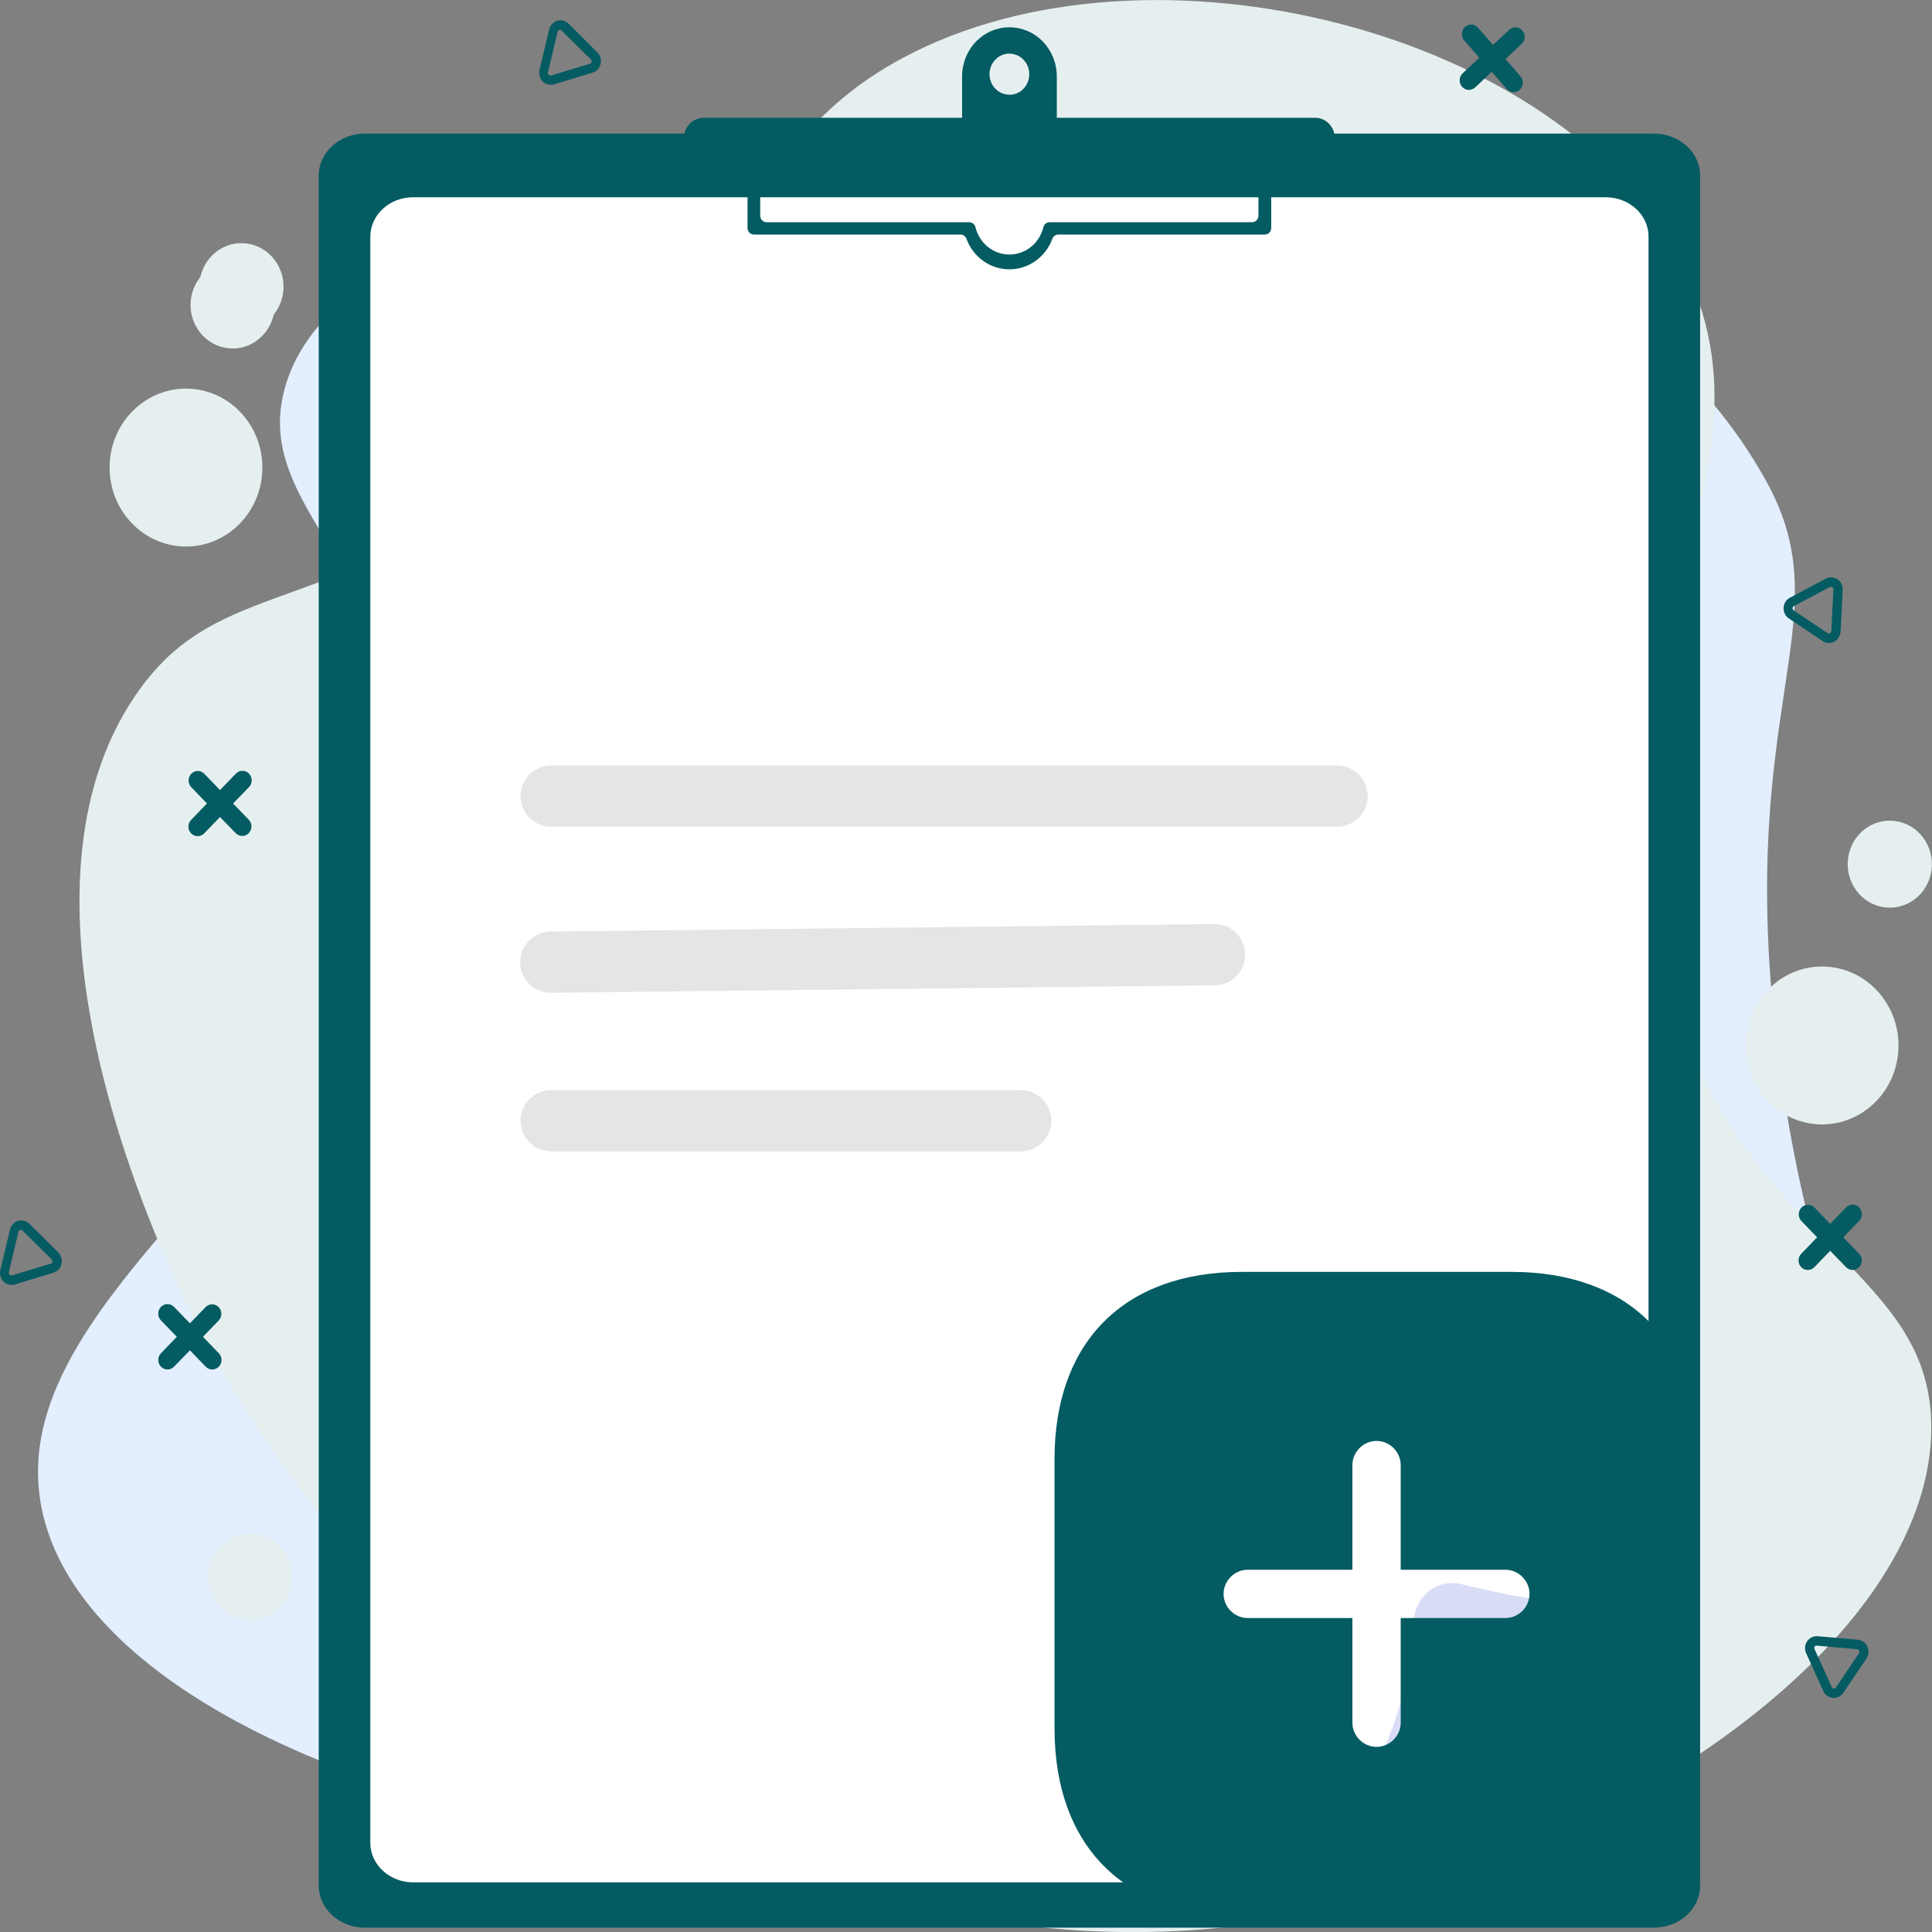 <svg width="40" height="40" viewBox="0 0 40 40" fill="none" xmlns="http://www.w3.org/2000/svg">
<rect x="0" y="0" width="40" height="40" fill="#808080" stroke="none"/>
<g clip-path="url(#clip0_290_2966)">
<path d="M8.363 15.208C7.863 11.517 5.187 10.312 5.924 7.945C7.263 3.642 17.354 3.616 19.001 3.607C24.345 3.591 33.014 3.565 36.568 9.962C38.206 12.91 35.814 14.661 36.861 22.168C37.482 26.623 38.376 27.162 37.935 29.128C36.602 35.063 26.838 37.372 25.439 37.704C15.018 40.168 1.846 36.733 0.847 31.147C-0.044 26.15 9.355 22.525 8.363 15.208Z" fill="#E3EEFF"/>
<path d="M3.582 26.404C3.002 25.101 0.048 18.448 2.801 14.401C4.401 12.051 6.41 12.788 10.316 10.165C15.633 6.593 14.892 3.22 18.713 1.188C23.795 -1.52 32.324 0.622 34.816 5.424C37.225 10.066 32.283 13.907 34.616 20.757C36.374 25.911 40.046 26.301 39.984 29.634C39.893 34.439 32.151 39.269 25.15 39.923C15.613 40.815 6.958 34.001 3.582 26.404Z" fill="#E6EFEF"/>
<path d="M20.899 0.565C20.639 0.565 20.39 0.672 20.206 0.862C20.022 1.053 19.919 1.311 19.919 1.58V3.356H21.88V1.58C21.88 1.311 21.776 1.053 21.593 0.862C21.409 0.672 21.159 0.565 20.899 0.565ZM20.899 1.961C20.818 1.961 20.738 1.936 20.67 1.89C20.602 1.843 20.549 1.777 20.518 1.699C20.487 1.621 20.478 1.535 20.494 1.453C20.51 1.37 20.549 1.294 20.607 1.235C20.664 1.175 20.738 1.134 20.817 1.118C20.897 1.101 20.98 1.11 21.055 1.142C21.131 1.174 21.195 1.229 21.241 1.299C21.286 1.369 21.31 1.451 21.31 1.535C21.31 1.591 21.3 1.647 21.279 1.698C21.259 1.75 21.229 1.797 21.19 1.837C21.152 1.877 21.107 1.908 21.057 1.93C21.007 1.952 20.953 1.963 20.899 1.963V1.961Z" fill="#045B62"/>
<path d="M34.242 2.766H7.557C7.028 2.766 6.599 3.154 6.599 3.635V39.04C6.599 39.52 7.028 39.91 7.557 39.91H34.242C34.77 39.91 35.199 39.52 35.199 39.04V3.635C35.199 3.154 34.77 2.766 34.242 2.766Z" fill="#045B62"/>
<path d="M33.245 4.084H8.553C8.063 4.084 7.667 4.45 7.667 4.901V38.154C7.667 38.606 8.067 38.972 8.553 38.972H33.245C33.734 38.972 34.131 38.606 34.131 38.154V4.901C34.134 4.45 33.734 4.084 33.245 4.084Z" fill="white"/>
<path d="M27.229 3.283H14.569C14.461 3.283 14.357 3.239 14.28 3.16C14.204 3.08 14.16 2.973 14.16 2.861C14.16 2.749 14.204 2.641 14.28 2.562C14.357 2.483 14.461 2.438 14.569 2.438H27.229C27.337 2.439 27.441 2.483 27.517 2.563C27.593 2.642 27.636 2.749 27.636 2.861C27.636 2.972 27.593 3.08 27.517 3.159C27.441 3.238 27.337 3.283 27.229 3.283Z" fill="#045B62"/>
<path d="M26.055 2.901V4.466C26.055 4.502 26.041 4.536 26.016 4.561C25.991 4.587 25.958 4.601 25.923 4.601H21.73C21.7 4.601 21.672 4.611 21.649 4.63C21.625 4.649 21.609 4.675 21.602 4.704C21.562 4.866 21.472 5.01 21.344 5.112C21.217 5.215 21.06 5.27 20.899 5.27C20.738 5.27 20.581 5.215 20.453 5.112C20.326 5.01 20.235 4.866 20.196 4.704C20.189 4.675 20.172 4.649 20.149 4.63C20.125 4.611 20.097 4.601 20.067 4.601H15.868C15.834 4.6 15.802 4.586 15.777 4.56C15.753 4.535 15.74 4.501 15.739 4.466V2.901C15.739 2.865 15.725 2.831 15.7 2.805C15.676 2.78 15.642 2.766 15.608 2.766C15.573 2.766 15.54 2.78 15.515 2.806C15.49 2.831 15.477 2.865 15.477 2.901V4.717C15.476 4.735 15.479 4.753 15.486 4.77C15.492 4.787 15.502 4.803 15.514 4.816C15.527 4.829 15.541 4.839 15.558 4.846C15.574 4.853 15.592 4.856 15.61 4.856H19.887C19.914 4.856 19.94 4.865 19.962 4.881C19.984 4.897 20.001 4.919 20.01 4.945C20.02 4.974 20.032 5.002 20.045 5.03C20.124 5.194 20.246 5.332 20.396 5.429C20.547 5.525 20.721 5.576 20.898 5.576C21.076 5.576 21.25 5.525 21.4 5.429C21.551 5.332 21.673 5.194 21.752 5.03C21.765 5.002 21.777 4.974 21.788 4.945C21.797 4.919 21.814 4.896 21.835 4.881C21.858 4.865 21.884 4.856 21.91 4.856H26.187C26.222 4.856 26.255 4.842 26.28 4.817C26.305 4.791 26.319 4.757 26.319 4.721V2.901C26.319 2.865 26.305 2.831 26.28 2.805C26.255 2.78 26.222 2.766 26.187 2.766C26.152 2.766 26.119 2.78 26.094 2.805C26.07 2.831 26.055 2.865 26.055 2.901Z" fill="#045B62"/>
<path d="M14.226 14.595L13.341 15.875L12.723 15.277L12.351 15.765L13.399 16.482L14.735 14.997L14.226 14.595Z" fill="white"/>
<path d="M14.226 19.998L13.341 21.279L12.723 20.68L12.351 21.169L13.399 21.885L14.735 20.4L14.226 19.998Z" fill="white"/>
<path d="M34.127 32.974L34.17 38.175C34.17 38.579 33.811 38.963 33.346 38.967L26.576 38.975C29.028 37.621 32.863 35.694 34.127 32.974Z" fill="#C5CBEB"/>
<path d="M34.127 32.974C33.372 36.254 30.102 38.804 26.576 38.975C28.064 37.8 29.191 35.724 29.269 33.571C29.274 33.45 29.304 33.331 29.358 33.223C29.412 33.115 29.488 33.021 29.581 32.947C29.674 32.873 29.782 32.821 29.897 32.795C30.012 32.769 30.131 32.77 30.245 32.796C31.667 33.137 33.054 33.406 34.127 32.974Z" fill="#D8DCF5"/>
<path d="M39.286 21.907C39.426 21.016 38.84 20.176 37.978 20.032C37.116 19.887 36.303 20.492 36.164 21.383C36.024 22.274 36.609 23.114 37.471 23.259C38.333 23.403 39.146 22.798 39.286 21.907Z" fill="#E6EFEF"/>
<path d="M5.847 6.142C5.958 5.658 5.667 5.173 5.199 5.058C4.73 4.944 4.261 5.244 4.15 5.728C4.04 6.213 4.33 6.698 4.798 6.812C5.267 6.926 5.736 6.627 5.847 6.142Z" fill="#E6EFEF"/>
<path d="M3.851 11.315C4.724 11.315 5.432 10.583 5.432 9.68C5.432 8.778 4.724 8.046 3.851 8.046C2.977 8.046 2.269 8.778 2.269 9.68C2.269 10.583 2.977 11.315 3.851 11.315Z" fill="#E6EFEF"/>
<path d="M4.817 7.215C5.298 7.215 5.688 6.811 5.688 6.314C5.688 5.816 5.298 5.413 4.817 5.413C4.335 5.413 3.945 5.816 3.945 6.314C3.945 6.811 4.335 7.215 4.817 7.215Z" fill="#E6EFEF"/>
<path d="M5.181 33.551C5.662 33.551 6.053 33.148 6.053 32.65C6.053 32.153 5.662 31.749 5.181 31.749C4.7 31.749 4.309 32.153 4.309 32.65C4.309 33.148 4.7 33.551 5.181 33.551Z" fill="#E6EFEF"/>
<path d="M39.974 18.098C40.085 17.614 39.795 17.129 39.326 17.015C38.858 16.9 38.388 17.2 38.278 17.684C38.167 18.169 38.457 18.654 38.926 18.768C39.394 18.883 39.864 18.583 39.974 18.098Z" fill="#E6EFEF"/>
<path d="M4.202 27.677L4.53 27.337C4.565 27.3 4.583 27.25 4.583 27.199C4.582 27.148 4.562 27.099 4.527 27.062C4.491 27.026 4.444 27.005 4.394 27.005C4.345 27.004 4.297 27.023 4.261 27.058L3.932 27.398L3.603 27.058C3.567 27.021 3.518 27 3.468 27C3.417 27 3.368 27.021 3.332 27.058C3.296 27.095 3.276 27.145 3.276 27.197C3.276 27.25 3.296 27.3 3.332 27.337L3.661 27.677L3.333 28.017C3.315 28.035 3.301 28.057 3.291 28.081C3.282 28.105 3.277 28.131 3.277 28.157C3.277 28.183 3.282 28.208 3.291 28.232C3.301 28.256 3.315 28.278 3.333 28.296C3.369 28.333 3.417 28.354 3.468 28.354C3.518 28.354 3.567 28.333 3.603 28.296L3.932 27.957L4.26 28.296C4.277 28.315 4.299 28.329 4.322 28.339C4.345 28.349 4.37 28.354 4.396 28.354C4.421 28.354 4.446 28.349 4.469 28.339C4.492 28.329 4.513 28.315 4.53 28.296C4.548 28.278 4.562 28.256 4.572 28.232C4.582 28.208 4.587 28.183 4.587 28.157C4.587 28.131 4.582 28.105 4.572 28.081C4.562 28.057 4.548 28.035 4.53 28.017L4.202 27.677Z" fill="#045B62"/>
<path d="M38.163 25.617L38.492 25.277C38.528 25.24 38.548 25.189 38.547 25.137C38.547 25.084 38.527 25.034 38.491 24.997C38.455 24.96 38.407 24.939 38.356 24.94C38.305 24.94 38.257 24.961 38.221 24.998L37.892 25.338L37.563 24.998C37.527 24.962 37.479 24.943 37.429 24.944C37.38 24.945 37.332 24.965 37.297 25.002C37.262 25.038 37.242 25.087 37.241 25.138C37.24 25.19 37.259 25.239 37.293 25.277L37.622 25.617L37.293 25.957C37.275 25.975 37.261 25.997 37.251 26.02C37.242 26.044 37.237 26.07 37.237 26.096C37.237 26.122 37.242 26.148 37.251 26.172C37.261 26.196 37.275 26.217 37.293 26.236C37.311 26.254 37.332 26.269 37.355 26.279C37.378 26.289 37.403 26.294 37.428 26.293C37.453 26.294 37.478 26.288 37.502 26.279C37.525 26.269 37.546 26.254 37.564 26.236L37.892 25.897L38.221 26.236C38.257 26.273 38.305 26.293 38.356 26.293C38.406 26.293 38.455 26.273 38.491 26.236C38.508 26.217 38.523 26.196 38.532 26.172C38.542 26.148 38.547 26.122 38.547 26.096C38.547 26.07 38.542 26.044 38.532 26.02C38.523 25.997 38.508 25.975 38.491 25.957L38.163 25.617Z" fill="#045B62"/>
<path d="M31.169 1.223L31.514 0.9C31.547 0.864 31.566 0.816 31.567 0.766C31.568 0.716 31.55 0.667 31.517 0.63C31.485 0.593 31.44 0.57 31.392 0.565C31.343 0.561 31.295 0.576 31.257 0.607L30.912 0.93L30.6 0.574C30.583 0.554 30.563 0.539 30.54 0.528C30.518 0.516 30.493 0.51 30.468 0.509C30.443 0.507 30.418 0.511 30.394 0.52C30.37 0.528 30.349 0.542 30.33 0.559C30.311 0.577 30.296 0.598 30.285 0.621C30.275 0.644 30.268 0.67 30.267 0.696C30.266 0.722 30.27 0.748 30.278 0.772C30.286 0.796 30.299 0.819 30.316 0.838L30.628 1.196L30.284 1.517C30.265 1.534 30.25 1.555 30.239 1.579C30.228 1.602 30.222 1.628 30.221 1.654C30.219 1.679 30.223 1.705 30.232 1.73C30.24 1.754 30.253 1.777 30.27 1.796C30.287 1.815 30.307 1.831 30.33 1.842C30.352 1.854 30.377 1.86 30.402 1.861C30.427 1.863 30.452 1.859 30.476 1.85C30.5 1.841 30.521 1.828 30.54 1.811L30.885 1.488L31.196 1.845C31.23 1.883 31.278 1.906 31.329 1.91C31.366 1.911 31.404 1.901 31.436 1.881C31.468 1.861 31.494 1.831 31.51 1.796C31.526 1.761 31.532 1.721 31.527 1.683C31.521 1.644 31.505 1.608 31.48 1.579L31.169 1.223Z" fill="#045B62"/>
<path d="M4.826 16.636L5.155 16.296C5.191 16.259 5.211 16.209 5.211 16.156C5.211 16.104 5.191 16.053 5.155 16.017C5.119 15.979 5.07 15.959 5.019 15.959C4.969 15.959 4.92 15.98 4.884 16.017L4.555 16.357L4.226 16.016C4.19 15.981 4.142 15.961 4.093 15.962C4.043 15.963 3.996 15.984 3.96 16.02C3.925 16.056 3.905 16.105 3.905 16.157C3.904 16.208 3.922 16.258 3.957 16.295L4.285 16.635L3.957 16.975C3.921 17.012 3.901 17.062 3.901 17.114C3.901 17.167 3.921 17.217 3.957 17.254C3.993 17.291 4.041 17.312 4.092 17.312C4.143 17.312 4.192 17.291 4.227 17.254L4.555 16.915L4.884 17.254C4.92 17.289 4.968 17.308 5.018 17.308C5.068 17.307 5.115 17.286 5.15 17.25C5.185 17.213 5.205 17.165 5.206 17.113C5.207 17.062 5.188 17.012 5.154 16.975L4.826 16.636Z" fill="#045B62"/>
<path d="M1.245 25.984C1.261 26.011 1.272 26.042 1.277 26.075C1.282 26.107 1.28 26.14 1.273 26.172C1.263 26.214 1.242 26.253 1.213 26.284C1.184 26.316 1.147 26.338 1.107 26.35L0.307 26.593C0.267 26.605 0.224 26.606 0.183 26.596C0.142 26.585 0.105 26.564 0.074 26.534C0.044 26.504 0.022 26.466 0.01 26.425C-0.002 26.383 -0.003 26.339 0.007 26.297L0.207 25.456C0.217 25.413 0.238 25.374 0.267 25.343C0.296 25.311 0.333 25.288 0.373 25.276C0.414 25.264 0.457 25.263 0.498 25.273C0.539 25.284 0.576 25.305 0.607 25.336L1.212 25.934C1.225 25.949 1.236 25.966 1.245 25.984ZM0.193 26.383C0.195 26.386 0.198 26.39 0.201 26.393C0.207 26.399 0.215 26.404 0.224 26.406C0.232 26.408 0.241 26.408 0.25 26.405L1.05 26.163C1.058 26.161 1.066 26.156 1.072 26.149C1.079 26.143 1.083 26.134 1.085 26.125C1.087 26.116 1.087 26.107 1.084 26.098C1.082 26.089 1.077 26.081 1.071 26.075L0.466 25.477C0.46 25.471 0.452 25.466 0.443 25.464C0.434 25.462 0.425 25.462 0.417 25.464C0.408 25.467 0.4 25.472 0.394 25.478C0.388 25.485 0.384 25.493 0.382 25.502L0.182 26.342C0.181 26.35 0.182 26.357 0.185 26.364C0.188 26.371 0.192 26.377 0.197 26.383H0.193Z" fill="#045B62"/>
<path d="M12.407 1.136C12.424 1.164 12.435 1.195 12.439 1.228C12.444 1.26 12.443 1.294 12.435 1.325C12.425 1.368 12.405 1.407 12.376 1.438C12.347 1.47 12.31 1.492 12.27 1.504L11.47 1.746C11.43 1.758 11.387 1.759 11.346 1.749C11.306 1.738 11.268 1.717 11.238 1.687C11.207 1.657 11.185 1.619 11.173 1.577C11.161 1.536 11.16 1.492 11.17 1.449L11.37 0.609C11.38 0.567 11.401 0.528 11.43 0.497C11.459 0.465 11.496 0.442 11.536 0.43C11.577 0.417 11.619 0.416 11.66 0.426C11.701 0.437 11.739 0.458 11.769 0.488L12.369 1.087C12.383 1.102 12.396 1.118 12.407 1.136ZM11.355 1.539C11.357 1.544 11.361 1.548 11.364 1.551C11.371 1.557 11.379 1.562 11.387 1.564C11.396 1.566 11.405 1.566 11.413 1.563L12.213 1.32C12.222 1.318 12.229 1.313 12.236 1.307C12.242 1.3 12.246 1.292 12.248 1.283C12.251 1.274 12.251 1.264 12.248 1.256C12.245 1.247 12.241 1.239 12.234 1.232L11.629 0.634C11.623 0.628 11.614 0.623 11.606 0.621C11.597 0.619 11.588 0.619 11.579 0.622C11.571 0.624 11.563 0.629 11.557 0.636C11.551 0.643 11.546 0.651 11.544 0.66L11.344 1.5C11.343 1.507 11.344 1.514 11.346 1.521C11.348 1.528 11.351 1.534 11.355 1.539Z" fill="#045B62"/>
<path d="M38.122 35.095C38.093 35.12 38.06 35.137 38.025 35.147C37.989 35.156 37.952 35.156 37.916 35.148C37.88 35.14 37.846 35.123 37.817 35.1C37.789 35.076 37.765 35.046 37.75 35.011L37.394 34.228C37.376 34.189 37.368 34.145 37.372 34.102C37.376 34.059 37.39 34.017 37.414 33.982C37.438 33.946 37.471 33.917 37.509 33.899C37.547 33.88 37.589 33.872 37.631 33.876L38.465 33.949C38.508 33.953 38.548 33.968 38.583 33.993C38.617 34.017 38.645 34.051 38.663 34.091C38.681 34.13 38.688 34.174 38.684 34.217C38.681 34.261 38.666 34.302 38.642 34.338L38.164 35.048C38.152 35.066 38.138 35.082 38.122 35.095ZM37.578 34.083L37.569 34.093C37.564 34.101 37.562 34.11 37.562 34.119C37.562 34.129 37.564 34.138 37.569 34.146L37.925 34.929C37.928 34.937 37.934 34.944 37.942 34.95C37.949 34.955 37.958 34.958 37.967 34.959C37.975 34.96 37.984 34.958 37.992 34.954C38 34.95 38.007 34.944 38.012 34.936L38.49 34.226C38.495 34.218 38.498 34.209 38.498 34.2C38.498 34.191 38.495 34.182 38.49 34.175C38.487 34.166 38.481 34.159 38.474 34.154C38.467 34.148 38.458 34.145 38.45 34.145L37.615 34.071C37.608 34.071 37.602 34.071 37.595 34.073C37.589 34.075 37.583 34.078 37.578 34.083Z" fill="#045B62"/>
<path d="M38.093 13.14C38.084 13.171 38.069 13.201 38.049 13.226C38.028 13.251 38.003 13.271 37.975 13.286C37.937 13.306 37.895 13.315 37.853 13.313C37.812 13.311 37.771 13.297 37.736 13.273L37.036 12.804C37.001 12.781 36.972 12.748 36.953 12.709C36.934 12.67 36.925 12.627 36.927 12.584C36.929 12.54 36.942 12.498 36.965 12.461C36.988 12.425 37.019 12.395 37.057 12.376L37.802 11.98C37.839 11.96 37.881 11.951 37.923 11.953C37.965 11.955 38.006 11.969 38.041 11.992C38.077 12.016 38.105 12.049 38.125 12.088C38.144 12.127 38.153 12.17 38.151 12.213L38.108 13.077C38.107 13.099 38.102 13.12 38.093 13.14ZM37.114 12.579C37.114 12.584 37.114 12.589 37.114 12.594C37.114 12.603 37.116 12.612 37.12 12.62C37.124 12.628 37.13 12.635 37.138 12.64L37.838 13.109C37.845 13.114 37.854 13.116 37.863 13.116C37.872 13.116 37.881 13.114 37.889 13.109C37.897 13.105 37.903 13.099 37.908 13.091C37.913 13.084 37.915 13.075 37.916 13.066L37.958 12.201C37.958 12.192 37.956 12.183 37.952 12.175C37.948 12.166 37.942 12.159 37.935 12.154C37.927 12.15 37.918 12.148 37.909 12.148C37.9 12.148 37.891 12.15 37.884 12.154L37.139 12.549C37.127 12.555 37.118 12.566 37.114 12.579Z" fill="#045B62"/>
<line x1="11.411" y1="16.483" x2="27.682" y2="16.483" stroke="#E5E5E5" stroke-width="1.268" stroke-linecap="round"/>
<line x1="11.404" y1="19.921" x2="25.146" y2="19.766" stroke="#E5E5E5" stroke-width="1.268" stroke-linecap="round"/>
<line x1="11.411" y1="23.204" x2="21.132" y2="23.204" stroke="#E5E5E5" stroke-width="1.268" stroke-linecap="round"/>
<path d="M31.293 26.333H25.707C23.28 26.333 21.833 27.78 21.833 30.207V35.787C21.833 38.22 23.28 39.667 25.707 39.667H31.287C33.713 39.667 35.16 38.22 35.16 35.793V30.207C35.167 27.78 33.72 26.333 31.293 26.333ZM31.167 33.5H29V35.667C29 35.94 28.773 36.167 28.5 36.167C28.227 36.167 28 35.94 28 35.667V33.5H25.833C25.56 33.5 25.333 33.273 25.333 33C25.333 32.727 25.56 32.5 25.833 32.5H28V30.333C28 30.06 28.227 29.833 28.5 29.833C28.773 29.833 29 30.06 29 30.333V32.5H31.167C31.44 32.5 31.667 32.727 31.667 33C31.667 33.273 31.44 33.5 31.167 33.5Z" fill="#045B62"/>
</g>
<defs>
<clipPath id="clip0_290_2966">
<rect width="40" height="40" fill="white"/>
</clipPath>
</defs>
</svg>
